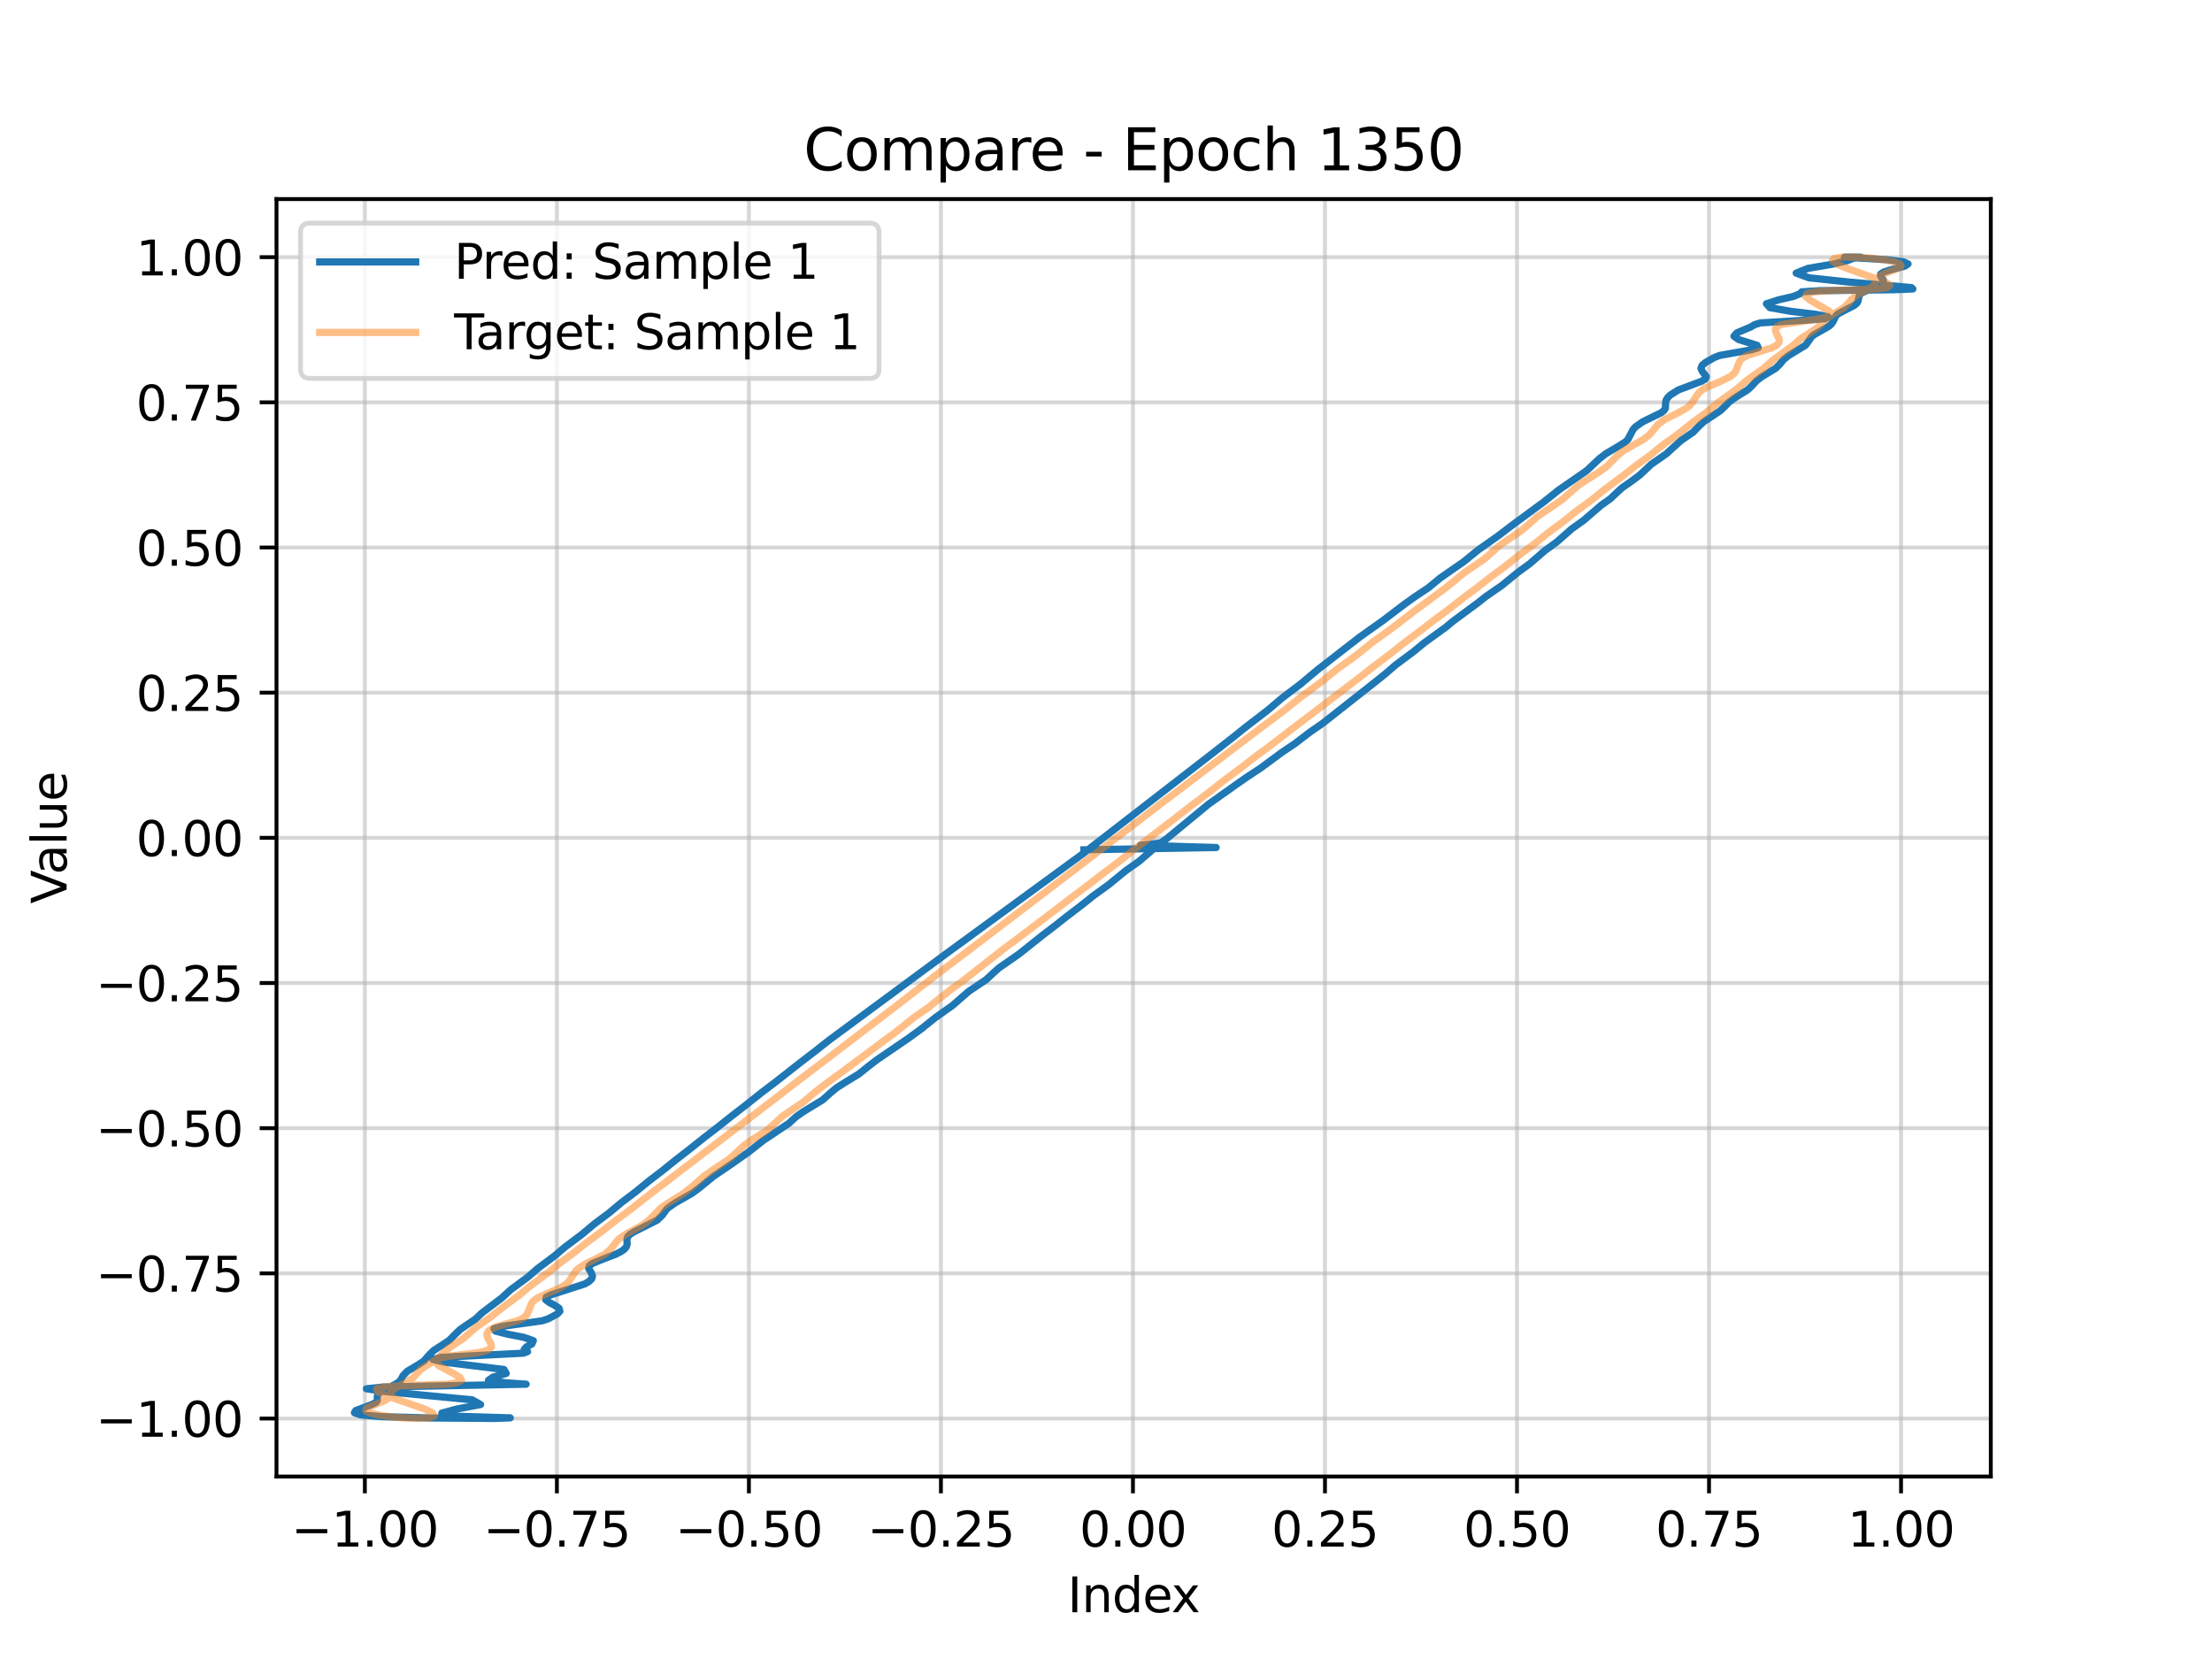 <?xml version="1.0" encoding="utf-8" standalone="no"?>
<!DOCTYPE svg PUBLIC "-//W3C//DTD SVG 1.1//EN"
  "http://www.w3.org/Graphics/SVG/1.1/DTD/svg11.dtd">
<svg xmlns:xlink="http://www.w3.org/1999/xlink" width="460.8pt" height="345.6pt" viewBox="0 0 460.8 345.6" xmlns="http://www.w3.org/2000/svg" version="1.1">
 <defs>
  <style type="text/css">*{stroke-linejoin: round; stroke-linecap: butt}</style>
 </defs>
 <g id="figure_1">
  <g id="patch_1">
   <path d="M 0 345.6 
L 460.8 345.6 
L 460.8 0 
L 0 0 
z
" style="fill: #ffffff"/>
  </g>
  <g id="axes_1">
   <g id="patch_2">
    <path d="M 57.6 307.584 
L 414.72 307.584 
L 414.72 41.472 
L 57.6 41.472 
z
" style="fill: #ffffff"/>
   </g>
   <g id="matplotlib.axis_1">
    <g id="xtick_1">
     <g id="line2d_1">
      <path d="M 76.007 307.584 
L 76.007 41.472 
" clip-path="url(#p6e01cc831e)" style="fill: none; stroke: #b0b0b0; stroke-opacity: 0.5; stroke-width: 0.8; stroke-linecap: square"/>
     </g>
     <g id="line2d_2">
      <defs>
       <path id="m80d3a9acb5" d="M 0 0 
L 0 3.5 
" style="stroke: #000000; stroke-width: 0.8"/>
      </defs>
      <g>
       <use xlink:href="#m80d3a9acb5" x="76.007" y="307.584" style="stroke: #000000; stroke-width: 0.8"/>
      </g>
     </g>
     <g id="text_1">
      <!-- −1.00 -->
      <g transform="translate(60.685 322.182) scale(0.1 -0.1)">
       <defs>
        <path id="DejaVuSans-2212" d="M 678 2272 
L 4684 2272 
L 4684 1741 
L 678 1741 
L 678 2272 
z
" transform="scale(0.016)"/>
        <path id="DejaVuSans-31" d="M 794 531 
L 1825 531 
L 1825 4091 
L 703 3866 
L 703 4441 
L 1819 4666 
L 2450 4666 
L 2450 531 
L 3481 531 
L 3481 0 
L 794 0 
L 794 531 
z
" transform="scale(0.016)"/>
        <path id="DejaVuSans-2e" d="M 684 794 
L 1344 794 
L 1344 0 
L 684 0 
L 684 794 
z
" transform="scale(0.016)"/>
        <path id="DejaVuSans-30" d="M 2034 4250 
Q 1547 4250 1301 3770 
Q 1056 3291 1056 2328 
Q 1056 1369 1301 889 
Q 1547 409 2034 409 
Q 2525 409 2770 889 
Q 3016 1369 3016 2328 
Q 3016 3291 2770 3770 
Q 2525 4250 2034 4250 
z
M 2034 4750 
Q 2819 4750 3233 4129 
Q 3647 3509 3647 2328 
Q 3647 1150 3233 529 
Q 2819 -91 2034 -91 
Q 1250 -91 836 529 
Q 422 1150 422 2328 
Q 422 3509 836 4129 
Q 1250 4750 2034 4750 
z
" transform="scale(0.016)"/>
       </defs>
       <use xlink:href="#DejaVuSans-2212"/>
       <use xlink:href="#DejaVuSans-31" transform="translate(83.789 0)"/>
       <use xlink:href="#DejaVuSans-2e" transform="translate(147.412 0)"/>
       <use xlink:href="#DejaVuSans-30" transform="translate(179.199 0)"/>
       <use xlink:href="#DejaVuSans-30" transform="translate(242.822 0)"/>
      </g>
     </g>
    </g>
    <g id="xtick_2">
     <g id="line2d_3">
      <path d="M 116.009 307.584 
L 116.009 41.472 
" clip-path="url(#p6e01cc831e)" style="fill: none; stroke: #b0b0b0; stroke-opacity: 0.5; stroke-width: 0.8; stroke-linecap: square"/>
     </g>
     <g id="line2d_4">
      <g>
       <use xlink:href="#m80d3a9acb5" x="116.009" y="307.584" style="stroke: #000000; stroke-width: 0.8"/>
      </g>
     </g>
     <g id="text_2">
      <!-- −0.75 -->
      <g transform="translate(100.687 322.182) scale(0.1 -0.1)">
       <defs>
        <path id="DejaVuSans-37" d="M 525 4666 
L 3525 4666 
L 3525 4397 
L 1831 0 
L 1172 0 
L 2766 4134 
L 525 4134 
L 525 4666 
z
" transform="scale(0.016)"/>
        <path id="DejaVuSans-35" d="M 691 4666 
L 3169 4666 
L 3169 4134 
L 1269 4134 
L 1269 2991 
Q 1406 3038 1543 3061 
Q 1681 3084 1819 3084 
Q 2600 3084 3056 2656 
Q 3513 2228 3513 1497 
Q 3513 744 3044 326 
Q 2575 -91 1722 -91 
Q 1428 -91 1123 -41 
Q 819 9 494 109 
L 494 744 
Q 775 591 1075 516 
Q 1375 441 1709 441 
Q 2250 441 2565 725 
Q 2881 1009 2881 1497 
Q 2881 1984 2565 2268 
Q 2250 2553 1709 2553 
Q 1456 2553 1204 2497 
Q 953 2441 691 2322 
L 691 4666 
z
" transform="scale(0.016)"/>
       </defs>
       <use xlink:href="#DejaVuSans-2212"/>
       <use xlink:href="#DejaVuSans-30" transform="translate(83.789 0)"/>
       <use xlink:href="#DejaVuSans-2e" transform="translate(147.412 0)"/>
       <use xlink:href="#DejaVuSans-37" transform="translate(179.199 0)"/>
       <use xlink:href="#DejaVuSans-35" transform="translate(242.822 0)"/>
      </g>
     </g>
    </g>
    <g id="xtick_3">
     <g id="line2d_5">
      <path d="M 156.011 307.584 
L 156.011 41.472 
" clip-path="url(#p6e01cc831e)" style="fill: none; stroke: #b0b0b0; stroke-opacity: 0.5; stroke-width: 0.8; stroke-linecap: square"/>
     </g>
     <g id="line2d_6">
      <g>
       <use xlink:href="#m80d3a9acb5" x="156.011" y="307.584" style="stroke: #000000; stroke-width: 0.8"/>
      </g>
     </g>
     <g id="text_3">
      <!-- −0.50 -->
      <g transform="translate(140.688 322.182) scale(0.1 -0.1)">
       <use xlink:href="#DejaVuSans-2212"/>
       <use xlink:href="#DejaVuSans-30" transform="translate(83.789 0)"/>
       <use xlink:href="#DejaVuSans-2e" transform="translate(147.412 0)"/>
       <use xlink:href="#DejaVuSans-35" transform="translate(179.199 0)"/>
       <use xlink:href="#DejaVuSans-30" transform="translate(242.822 0)"/>
      </g>
     </g>
    </g>
    <g id="xtick_4">
     <g id="line2d_7">
      <path d="M 196.013 307.584 
L 196.013 41.472 
" clip-path="url(#p6e01cc831e)" style="fill: none; stroke: #b0b0b0; stroke-opacity: 0.5; stroke-width: 0.8; stroke-linecap: square"/>
     </g>
     <g id="line2d_8">
      <g>
       <use xlink:href="#m80d3a9acb5" x="196.013" y="307.584" style="stroke: #000000; stroke-width: 0.8"/>
      </g>
     </g>
     <g id="text_4">
      <!-- −0.25 -->
      <g transform="translate(180.69 322.182) scale(0.1 -0.1)">
       <defs>
        <path id="DejaVuSans-32" d="M 1228 531 
L 3431 531 
L 3431 0 
L 469 0 
L 469 531 
Q 828 903 1448 1529 
Q 2069 2156 2228 2338 
Q 2531 2678 2651 2914 
Q 2772 3150 2772 3378 
Q 2772 3750 2511 3984 
Q 2250 4219 1831 4219 
Q 1534 4219 1204 4116 
Q 875 4013 500 3803 
L 500 4441 
Q 881 4594 1212 4672 
Q 1544 4750 1819 4750 
Q 2544 4750 2975 4387 
Q 3406 4025 3406 3419 
Q 3406 3131 3298 2873 
Q 3191 2616 2906 2266 
Q 2828 2175 2409 1742 
Q 1991 1309 1228 531 
z
" transform="scale(0.016)"/>
       </defs>
       <use xlink:href="#DejaVuSans-2212"/>
       <use xlink:href="#DejaVuSans-30" transform="translate(83.789 0)"/>
       <use xlink:href="#DejaVuSans-2e" transform="translate(147.412 0)"/>
       <use xlink:href="#DejaVuSans-32" transform="translate(179.199 0)"/>
       <use xlink:href="#DejaVuSans-35" transform="translate(242.822 0)"/>
      </g>
     </g>
    </g>
    <g id="xtick_5">
     <g id="line2d_9">
      <path d="M 236.015 307.584 
L 236.015 41.472 
" clip-path="url(#p6e01cc831e)" style="fill: none; stroke: #b0b0b0; stroke-opacity: 0.5; stroke-width: 0.8; stroke-linecap: square"/>
     </g>
     <g id="line2d_10">
      <g>
       <use xlink:href="#m80d3a9acb5" x="236.015" y="307.584" style="stroke: #000000; stroke-width: 0.8"/>
      </g>
     </g>
     <g id="text_5">
      <!-- 0.00 -->
      <g transform="translate(224.882 322.182) scale(0.1 -0.1)">
       <use xlink:href="#DejaVuSans-30"/>
       <use xlink:href="#DejaVuSans-2e" transform="translate(63.623 0)"/>
       <use xlink:href="#DejaVuSans-30" transform="translate(95.41 0)"/>
       <use xlink:href="#DejaVuSans-30" transform="translate(159.033 0)"/>
      </g>
     </g>
    </g>
    <g id="xtick_6">
     <g id="line2d_11">
      <path d="M 276.016 307.584 
L 276.016 41.472 
" clip-path="url(#p6e01cc831e)" style="fill: none; stroke: #b0b0b0; stroke-opacity: 0.5; stroke-width: 0.8; stroke-linecap: square"/>
     </g>
     <g id="line2d_12">
      <g>
       <use xlink:href="#m80d3a9acb5" x="276.016" y="307.584" style="stroke: #000000; stroke-width: 0.8"/>
      </g>
     </g>
     <g id="text_6">
      <!-- 0.25 -->
      <g transform="translate(264.884 322.182) scale(0.1 -0.1)">
       <use xlink:href="#DejaVuSans-30"/>
       <use xlink:href="#DejaVuSans-2e" transform="translate(63.623 0)"/>
       <use xlink:href="#DejaVuSans-32" transform="translate(95.41 0)"/>
       <use xlink:href="#DejaVuSans-35" transform="translate(159.033 0)"/>
      </g>
     </g>
    </g>
    <g id="xtick_7">
     <g id="line2d_13">
      <path d="M 316.018 307.584 
L 316.018 41.472 
" clip-path="url(#p6e01cc831e)" style="fill: none; stroke: #b0b0b0; stroke-opacity: 0.5; stroke-width: 0.8; stroke-linecap: square"/>
     </g>
     <g id="line2d_14">
      <g>
       <use xlink:href="#m80d3a9acb5" x="316.018" y="307.584" style="stroke: #000000; stroke-width: 0.8"/>
      </g>
     </g>
     <g id="text_7">
      <!-- 0.50 -->
      <g transform="translate(304.885 322.182) scale(0.1 -0.1)">
       <use xlink:href="#DejaVuSans-30"/>
       <use xlink:href="#DejaVuSans-2e" transform="translate(63.623 0)"/>
       <use xlink:href="#DejaVuSans-35" transform="translate(95.41 0)"/>
       <use xlink:href="#DejaVuSans-30" transform="translate(159.033 0)"/>
      </g>
     </g>
    </g>
    <g id="xtick_8">
     <g id="line2d_15">
      <path d="M 356.02 307.584 
L 356.02 41.472 
" clip-path="url(#p6e01cc831e)" style="fill: none; stroke: #b0b0b0; stroke-opacity: 0.5; stroke-width: 0.8; stroke-linecap: square"/>
     </g>
     <g id="line2d_16">
      <g>
       <use xlink:href="#m80d3a9acb5" x="356.02" y="307.584" style="stroke: #000000; stroke-width: 0.8"/>
      </g>
     </g>
     <g id="text_8">
      <!-- 0.75 -->
      <g transform="translate(344.887 322.182) scale(0.1 -0.1)">
       <use xlink:href="#DejaVuSans-30"/>
       <use xlink:href="#DejaVuSans-2e" transform="translate(63.623 0)"/>
       <use xlink:href="#DejaVuSans-37" transform="translate(95.41 0)"/>
       <use xlink:href="#DejaVuSans-35" transform="translate(159.033 0)"/>
      </g>
     </g>
    </g>
    <g id="xtick_9">
     <g id="line2d_17">
      <path d="M 396.022 307.584 
L 396.022 41.472 
" clip-path="url(#p6e01cc831e)" style="fill: none; stroke: #b0b0b0; stroke-opacity: 0.5; stroke-width: 0.8; stroke-linecap: square"/>
     </g>
     <g id="line2d_18">
      <g>
       <use xlink:href="#m80d3a9acb5" x="396.022" y="307.584" style="stroke: #000000; stroke-width: 0.8"/>
      </g>
     </g>
     <g id="text_9">
      <!-- 1.00 -->
      <g transform="translate(384.889 322.182) scale(0.1 -0.1)">
       <use xlink:href="#DejaVuSans-31"/>
       <use xlink:href="#DejaVuSans-2e" transform="translate(63.623 0)"/>
       <use xlink:href="#DejaVuSans-30" transform="translate(95.41 0)"/>
       <use xlink:href="#DejaVuSans-30" transform="translate(159.033 0)"/>
      </g>
     </g>
    </g>
    <g id="text_10">
     <!-- Index -->
     <g transform="translate(222.394 335.861) scale(0.1 -0.1)">
      <defs>
       <path id="DejaVuSans-49" d="M 628 4666 
L 1259 4666 
L 1259 0 
L 628 0 
L 628 4666 
z
" transform="scale(0.016)"/>
       <path id="DejaVuSans-6e" d="M 3513 2113 
L 3513 0 
L 2938 0 
L 2938 2094 
Q 2938 2591 2744 2837 
Q 2550 3084 2163 3084 
Q 1697 3084 1428 2787 
Q 1159 2491 1159 1978 
L 1159 0 
L 581 0 
L 581 3500 
L 1159 3500 
L 1159 2956 
Q 1366 3272 1645 3428 
Q 1925 3584 2291 3584 
Q 2894 3584 3203 3211 
Q 3513 2838 3513 2113 
z
" transform="scale(0.016)"/>
       <path id="DejaVuSans-64" d="M 2906 2969 
L 2906 4863 
L 3481 4863 
L 3481 0 
L 2906 0 
L 2906 525 
Q 2725 213 2448 61 
Q 2172 -91 1784 -91 
Q 1150 -91 751 415 
Q 353 922 353 1747 
Q 353 2572 751 3078 
Q 1150 3584 1784 3584 
Q 2172 3584 2448 3432 
Q 2725 3281 2906 2969 
z
M 947 1747 
Q 947 1113 1208 752 
Q 1469 391 1925 391 
Q 2381 391 2643 752 
Q 2906 1113 2906 1747 
Q 2906 2381 2643 2742 
Q 2381 3103 1925 3103 
Q 1469 3103 1208 2742 
Q 947 2381 947 1747 
z
" transform="scale(0.016)"/>
       <path id="DejaVuSans-65" d="M 3597 1894 
L 3597 1613 
L 953 1613 
Q 991 1019 1311 708 
Q 1631 397 2203 397 
Q 2534 397 2845 478 
Q 3156 559 3463 722 
L 3463 178 
Q 3153 47 2828 -22 
Q 2503 -91 2169 -91 
Q 1331 -91 842 396 
Q 353 884 353 1716 
Q 353 2575 817 3079 
Q 1281 3584 2069 3584 
Q 2775 3584 3186 3129 
Q 3597 2675 3597 1894 
z
M 3022 2063 
Q 3016 2534 2758 2815 
Q 2500 3097 2075 3097 
Q 1594 3097 1305 2825 
Q 1016 2553 972 2059 
L 3022 2063 
z
" transform="scale(0.016)"/>
       <path id="DejaVuSans-78" d="M 3513 3500 
L 2247 1797 
L 3578 0 
L 2900 0 
L 1881 1375 
L 863 0 
L 184 0 
L 1544 1831 
L 300 3500 
L 978 3500 
L 1906 2253 
L 2834 3500 
L 3513 3500 
z
" transform="scale(0.016)"/>
      </defs>
      <use xlink:href="#DejaVuSans-49"/>
      <use xlink:href="#DejaVuSans-6e" transform="translate(29.492 0)"/>
      <use xlink:href="#DejaVuSans-64" transform="translate(92.871 0)"/>
      <use xlink:href="#DejaVuSans-65" transform="translate(156.348 0)"/>
      <use xlink:href="#DejaVuSans-78" transform="translate(216.121 0)"/>
     </g>
    </g>
   </g>
   <g id="matplotlib.axis_2">
    <g id="ytick_1">
     <g id="line2d_19">
      <path d="M 57.6 295.506 
L 414.72 295.506 
" clip-path="url(#p6e01cc831e)" style="fill: none; stroke: #b0b0b0; stroke-opacity: 0.5; stroke-width: 0.8; stroke-linecap: square"/>
     </g>
     <g id="line2d_20">
      <defs>
       <path id="m79f2f54ece" d="M 0 0 
L -3.5 0 
" style="stroke: #000000; stroke-width: 0.8"/>
      </defs>
      <g>
       <use xlink:href="#m79f2f54ece" x="57.6" y="295.506" style="stroke: #000000; stroke-width: 0.8"/>
      </g>
     </g>
     <g id="text_11">
      <!-- −1.00 -->
      <g transform="translate(19.955 299.305) scale(0.1 -0.1)">
       <use xlink:href="#DejaVuSans-2212"/>
       <use xlink:href="#DejaVuSans-31" transform="translate(83.789 0)"/>
       <use xlink:href="#DejaVuSans-2e" transform="translate(147.412 0)"/>
       <use xlink:href="#DejaVuSans-30" transform="translate(179.199 0)"/>
       <use xlink:href="#DejaVuSans-30" transform="translate(242.822 0)"/>
      </g>
     </g>
    </g>
    <g id="ytick_2">
     <g id="line2d_21">
      <path d="M 57.6 265.263 
L 414.72 265.263 
" clip-path="url(#p6e01cc831e)" style="fill: none; stroke: #b0b0b0; stroke-opacity: 0.5; stroke-width: 0.8; stroke-linecap: square"/>
     </g>
     <g id="line2d_22">
      <g>
       <use xlink:href="#m79f2f54ece" x="57.6" y="265.263" style="stroke: #000000; stroke-width: 0.8"/>
      </g>
     </g>
     <g id="text_12">
      <!-- −0.75 -->
      <g transform="translate(19.955 269.063) scale(0.1 -0.1)">
       <use xlink:href="#DejaVuSans-2212"/>
       <use xlink:href="#DejaVuSans-30" transform="translate(83.789 0)"/>
       <use xlink:href="#DejaVuSans-2e" transform="translate(147.412 0)"/>
       <use xlink:href="#DejaVuSans-37" transform="translate(179.199 0)"/>
       <use xlink:href="#DejaVuSans-35" transform="translate(242.822 0)"/>
      </g>
     </g>
    </g>
    <g id="ytick_3">
     <g id="line2d_23">
      <path d="M 57.6 235.021 
L 414.72 235.021 
" clip-path="url(#p6e01cc831e)" style="fill: none; stroke: #b0b0b0; stroke-opacity: 0.5; stroke-width: 0.8; stroke-linecap: square"/>
     </g>
     <g id="line2d_24">
      <g>
       <use xlink:href="#m79f2f54ece" x="57.6" y="235.021" style="stroke: #000000; stroke-width: 0.8"/>
      </g>
     </g>
     <g id="text_13">
      <!-- −0.50 -->
      <g transform="translate(19.955 238.82) scale(0.1 -0.1)">
       <use xlink:href="#DejaVuSans-2212"/>
       <use xlink:href="#DejaVuSans-30" transform="translate(83.789 0)"/>
       <use xlink:href="#DejaVuSans-2e" transform="translate(147.412 0)"/>
       <use xlink:href="#DejaVuSans-35" transform="translate(179.199 0)"/>
       <use xlink:href="#DejaVuSans-30" transform="translate(242.822 0)"/>
      </g>
     </g>
    </g>
    <g id="ytick_4">
     <g id="line2d_25">
      <path d="M 57.6 204.779 
L 414.72 204.779 
" clip-path="url(#p6e01cc831e)" style="fill: none; stroke: #b0b0b0; stroke-opacity: 0.5; stroke-width: 0.8; stroke-linecap: square"/>
     </g>
     <g id="line2d_26">
      <g>
       <use xlink:href="#m79f2f54ece" x="57.6" y="204.779" style="stroke: #000000; stroke-width: 0.8"/>
      </g>
     </g>
     <g id="text_14">
      <!-- −0.25 -->
      <g transform="translate(19.955 208.578) scale(0.1 -0.1)">
       <use xlink:href="#DejaVuSans-2212"/>
       <use xlink:href="#DejaVuSans-30" transform="translate(83.789 0)"/>
       <use xlink:href="#DejaVuSans-2e" transform="translate(147.412 0)"/>
       <use xlink:href="#DejaVuSans-32" transform="translate(179.199 0)"/>
       <use xlink:href="#DejaVuSans-35" transform="translate(242.822 0)"/>
      </g>
     </g>
    </g>
    <g id="ytick_5">
     <g id="line2d_27">
      <path d="M 57.6 174.537 
L 414.72 174.537 
" clip-path="url(#p6e01cc831e)" style="fill: none; stroke: #b0b0b0; stroke-opacity: 0.5; stroke-width: 0.8; stroke-linecap: square"/>
     </g>
     <g id="line2d_28">
      <g>
       <use xlink:href="#m79f2f54ece" x="57.6" y="174.537" style="stroke: #000000; stroke-width: 0.8"/>
      </g>
     </g>
     <g id="text_15">
      <!-- 0.00 -->
      <g transform="translate(28.334 178.336) scale(0.1 -0.1)">
       <use xlink:href="#DejaVuSans-30"/>
       <use xlink:href="#DejaVuSans-2e" transform="translate(63.623 0)"/>
       <use xlink:href="#DejaVuSans-30" transform="translate(95.41 0)"/>
       <use xlink:href="#DejaVuSans-30" transform="translate(159.033 0)"/>
      </g>
     </g>
    </g>
    <g id="ytick_6">
     <g id="line2d_29">
      <path d="M 57.6 144.295 
L 414.72 144.295 
" clip-path="url(#p6e01cc831e)" style="fill: none; stroke: #b0b0b0; stroke-opacity: 0.5; stroke-width: 0.8; stroke-linecap: square"/>
     </g>
     <g id="line2d_30">
      <g>
       <use xlink:href="#m79f2f54ece" x="57.6" y="144.295" style="stroke: #000000; stroke-width: 0.8"/>
      </g>
     </g>
     <g id="text_16">
      <!-- 0.25 -->
      <g transform="translate(28.334 148.094) scale(0.1 -0.1)">
       <use xlink:href="#DejaVuSans-30"/>
       <use xlink:href="#DejaVuSans-2e" transform="translate(63.623 0)"/>
       <use xlink:href="#DejaVuSans-32" transform="translate(95.41 0)"/>
       <use xlink:href="#DejaVuSans-35" transform="translate(159.033 0)"/>
      </g>
     </g>
    </g>
    <g id="ytick_7">
     <g id="line2d_31">
      <path d="M 57.6 114.052 
L 414.72 114.052 
" clip-path="url(#p6e01cc831e)" style="fill: none; stroke: #b0b0b0; stroke-opacity: 0.5; stroke-width: 0.8; stroke-linecap: square"/>
     </g>
     <g id="line2d_32">
      <g>
       <use xlink:href="#m79f2f54ece" x="57.6" y="114.052" style="stroke: #000000; stroke-width: 0.8"/>
      </g>
     </g>
     <g id="text_17">
      <!-- 0.50 -->
      <g transform="translate(28.334 117.852) scale(0.1 -0.1)">
       <use xlink:href="#DejaVuSans-30"/>
       <use xlink:href="#DejaVuSans-2e" transform="translate(63.623 0)"/>
       <use xlink:href="#DejaVuSans-35" transform="translate(95.41 0)"/>
       <use xlink:href="#DejaVuSans-30" transform="translate(159.033 0)"/>
      </g>
     </g>
    </g>
    <g id="ytick_8">
     <g id="line2d_33">
      <path d="M 57.6 83.81 
L 414.72 83.81 
" clip-path="url(#p6e01cc831e)" style="fill: none; stroke: #b0b0b0; stroke-opacity: 0.5; stroke-width: 0.8; stroke-linecap: square"/>
     </g>
     <g id="line2d_34">
      <g>
       <use xlink:href="#m79f2f54ece" x="57.6" y="83.81" style="stroke: #000000; stroke-width: 0.8"/>
      </g>
     </g>
     <g id="text_18">
      <!-- 0.75 -->
      <g transform="translate(28.334 87.609) scale(0.1 -0.1)">
       <use xlink:href="#DejaVuSans-30"/>
       <use xlink:href="#DejaVuSans-2e" transform="translate(63.623 0)"/>
       <use xlink:href="#DejaVuSans-37" transform="translate(95.41 0)"/>
       <use xlink:href="#DejaVuSans-35" transform="translate(159.033 0)"/>
      </g>
     </g>
    </g>
    <g id="ytick_9">
     <g id="line2d_35">
      <path d="M 57.6 53.568 
L 414.72 53.568 
" clip-path="url(#p6e01cc831e)" style="fill: none; stroke: #b0b0b0; stroke-opacity: 0.5; stroke-width: 0.8; stroke-linecap: square"/>
     </g>
     <g id="line2d_36">
      <g>
       <use xlink:href="#m79f2f54ece" x="57.6" y="53.568" style="stroke: #000000; stroke-width: 0.8"/>
      </g>
     </g>
     <g id="text_19">
      <!-- 1.00 -->
      <g transform="translate(28.334 57.367) scale(0.1 -0.1)">
       <use xlink:href="#DejaVuSans-31"/>
       <use xlink:href="#DejaVuSans-2e" transform="translate(63.623 0)"/>
       <use xlink:href="#DejaVuSans-30" transform="translate(95.41 0)"/>
       <use xlink:href="#DejaVuSans-30" transform="translate(159.033 0)"/>
      </g>
     </g>
    </g>
    <g id="text_20">
     <!-- Value -->
     <g transform="translate(13.875 188.259) rotate(-90) scale(0.1 -0.1)">
      <defs>
       <path id="DejaVuSans-56" d="M 1831 0 
L 50 4666 
L 709 4666 
L 2188 738 
L 3669 4666 
L 4325 4666 
L 2547 0 
L 1831 0 
z
" transform="scale(0.016)"/>
       <path id="DejaVuSans-61" d="M 2194 1759 
Q 1497 1759 1228 1600 
Q 959 1441 959 1056 
Q 959 750 1161 570 
Q 1363 391 1709 391 
Q 2188 391 2477 730 
Q 2766 1069 2766 1631 
L 2766 1759 
L 2194 1759 
z
M 3341 1997 
L 3341 0 
L 2766 0 
L 2766 531 
Q 2569 213 2275 61 
Q 1981 -91 1556 -91 
Q 1019 -91 701 211 
Q 384 513 384 1019 
Q 384 1609 779 1909 
Q 1175 2209 1959 2209 
L 2766 2209 
L 2766 2266 
Q 2766 2663 2505 2880 
Q 2244 3097 1772 3097 
Q 1472 3097 1187 3025 
Q 903 2953 641 2809 
L 641 3341 
Q 956 3463 1253 3523 
Q 1550 3584 1831 3584 
Q 2591 3584 2966 3190 
Q 3341 2797 3341 1997 
z
" transform="scale(0.016)"/>
       <path id="DejaVuSans-6c" d="M 603 4863 
L 1178 4863 
L 1178 0 
L 603 0 
L 603 4863 
z
" transform="scale(0.016)"/>
       <path id="DejaVuSans-75" d="M 544 1381 
L 544 3500 
L 1119 3500 
L 1119 1403 
Q 1119 906 1312 657 
Q 1506 409 1894 409 
Q 2359 409 2629 706 
Q 2900 1003 2900 1516 
L 2900 3500 
L 3475 3500 
L 3475 0 
L 2900 0 
L 2900 538 
Q 2691 219 2414 64 
Q 2138 -91 1772 -91 
Q 1169 -91 856 284 
Q 544 659 544 1381 
z
M 1991 3584 
L 1991 3584 
z
" transform="scale(0.016)"/>
      </defs>
      <use xlink:href="#DejaVuSans-56"/>
      <use xlink:href="#DejaVuSans-61" transform="translate(60.658 0)"/>
      <use xlink:href="#DejaVuSans-6c" transform="translate(121.938 0)"/>
      <use xlink:href="#DejaVuSans-75" transform="translate(149.721 0)"/>
      <use xlink:href="#DejaVuSans-65" transform="translate(213.1 0)"/>
     </g>
    </g>
   </g>
   <g id="line2d_37">
    <path d="M 225.792 177.03 
L 253.345 176.555 
L 237.558 176.082 
L 241.771 175.608 
L 243.116 174.657 
L 251.733 167.546 
L 257.708 163.305 
L 259.72 161.903 
L 262.568 160.029 
L 267.017 156.752 
L 269.794 154.879 
L 272.852 152.539 
L 275.545 150.674 
L 286.804 141.807 
L 288.551 140.407 
L 290.706 138.549 
L 294.431 135.772 
L 296.677 133.923 
L 301.137 130.699 
L 302.806 129.32 
L 307.78 125.65 
L 309.513 124.28 
L 312.814 121.997 
L 316.172 119.258 
L 318.667 117.437 
L 321.818 114.709 
L 324.315 112.897 
L 327.402 110.182 
L 329.921 108.38 
L 333.578 105.231 
L 335.479 103.886 
L 336.908 102.532 
L 337.879 101.637 
L 339.791 100.304 
L 341.597 98.959 
L 343.989 96.723 
L 347.171 94.498 
L 350.104 91.823 
L 352.694 90.047 
L 353.994 88.702 
L 354.96 87.816 
L 356.298 86.935 
L 358.328 85.602 
L 359.273 84.705 
L 360.129 83.815 
L 361.299 82.936 
L 364.121 81.17 
L 365.057 80.275 
L 365.84 79.385 
L 366.958 78.509 
L 369.866 76.753 
L 370.793 75.86 
L 371.486 74.974 
L 372.541 74.103 
L 376.129 71.916 
L 376.776 71.025 
L 377.381 70.15 
L 377.908 69.719 
L 379.425 68.861 
L 380.953 67.989 
L 381.475 67.546 
L 381.805 67.1 
L 382.445 65.781 
L 382.944 65.354 
L 384.559 64.503 
L 386.249 63.635 
L 386.794 63.192 
L 387.06 62.745 
L 387.329 61.43 
L 387.819 61.007 
L 389.726 60.169 
L 391.742 59.302 
L 392.276 58.854 
L 392.356 58.401 
L 391.766 57.515 
L 391.77 57.092 
L 392.381 56.682 
L 393.648 56.275 
L 396.829 55.43 
L 397.481 54.981 
L 396.505 54.529 
L 393.15 54.109 
L 384.241 53.57 
L 387.643 53.568 
L 386.083 53.805 
L 384.845 54.296 
L 381.843 55.017 
L 376.63 55.912 
L 374.176 56.895 
L 376.824 57.866 
L 384.914 58.732 
L 398.174 59.907 
L 398.487 60.198 
L 394.841 60.348 
L 378.953 60.562 
L 375.321 60.796 
L 374.978 61.191 
L 373.571 61.759 
L 370.481 62.474 
L 367.981 63.276 
L 368.71 64.091 
L 373.021 64.849 
L 378.384 65.494 
L 380.866 66.006 
L 380.231 66.393 
L 376.226 66.694 
L 366.742 67.263 
L 365.511 67.636 
L 364.731 68.11 
L 361.822 69.339 
L 361.207 70.031 
L 362.155 70.719 
L 366.034 71.937 
L 366.279 72.435 
L 364.881 72.868 
L 358.25 74.042 
L 357.1 74.485 
L 355.264 75.531 
L 354.578 76.117 
L 354.337 76.722 
L 354.591 77.323 
L 355.445 78.446 
L 355.254 78.951 
L 354.464 79.423 
L 349.639 81.231 
L 348.008 82.254 
L 347.431 82.802 
L 347.081 83.363 
L 346.965 83.923 
L 346.941 85.002 
L 346.655 85.507 
L 346.038 85.992 
L 344.109 86.928 
L 342.173 87.884 
L 340.725 88.906 
L 340.224 89.438 
L 339.656 90.511 
L 339.121 91.548 
L 338.604 92.045 
L 337.07 93.014 
L 334.569 94.487 
L 333.222 95.512 
L 330.501 98.071 
L 324.723 102.069 
L 321.563 104.589 
L 314.768 109.586 
L 312.175 111.57 
L 307.957 114.546 
L 304.899 117.022 
L 299.955 120.462 
L 297.572 122.434 
L 294.674 124.371 
L 292.606 125.844 
L 288.089 129.274 
L 283.277 132.696 
L 280.106 135.152 
L 276.981 137.587 
L 274.445 139.55 
L 270.951 142.481 
L 267.09 145.399 
L 264.237 147.829 
L 259.227 151.691 
L 256.836 153.618 
L 251.283 157.944 
L 225.444 177.955 
L 217.727 183.599 
L 197.3 198.53 
L 172.844 216.59 
L 169.926 218.886 
L 166.953 221.168 
L 164.041 223.456 
L 161.719 225.275 
L 158.719 227.553 
L 155.285 230.277 
L 152.354 232.547 
L 149.509 234.804 
L 146.59 237.062 
L 143.776 239.308 
L 140.863 241.556 
L 138.093 243.791 
L 135.174 246.028 
L 132.446 248.255 
L 129.501 250.484 
L 126.838 252.706 
L 123.86 254.927 
L 121.21 257.147 
L 117.668 259.811 
L 115.579 261.581 
L 112.028 264.238 
L 110.001 266.005 
L 106.413 268.653 
L 104.48 270.416 
L 100.412 273.493 
L 99.017 274.805 
L 97.078 276.103 
L 95.835 276.981 
L 94.906 277.867 
L 93.627 279.174 
L 92.36 280.031 
L 90.333 281.336 
L 89.432 282.221 
L 88.313 283.523 
L 87.012 284.371 
L 84.823 285.67 
L 83.982 286.558 
L 83.511 287.431 
L 83.136 287.856 
L 82.533 288.274 
L 79.235 289.988 
L 78.774 290.437 
L 78.587 290.886 
L 78.609 291.755 
L 78.296 292.169 
L 77.496 292.575 
L 74.099 293.847 
L 73.833 294.298 
L 75.086 294.736 
L 79.592 295.118 
L 89.542 295.389 
L 103.003 295.488 
L 106.291 295.365 
L 93.889 294.993 
L 92.032 294.374 
L 95.051 293.551 
L 100.112 292.596 
L 98.363 291.605 
L 80.372 289.896 
L 76.324 289.312 
L 79.873 288.935 
L 109.601 288.352 
L 105.101 288.035 
L 101.751 287.544 
L 102.681 286.887 
L 105.45 286.111 
L 104.967 285.286 
L 92.645 283.783 
L 90.208 283.209 
L 91.767 282.77 
L 109.034 281.892 
L 109.904 281.56 
L 109.19 281.132 
L 109.642 280.598 
L 110.801 279.971 
L 111.101 279.284 
L 109.085 278.583 
L 105.652 277.911 
L 103.236 277.301 
L 102.903 276.77 
L 104.61 276.312 
L 112.976 275.143 
L 114.239 274.721 
L 116.105 273.717 
L 116.634 273.141 
L 116.465 272.537 
L 115.569 271.928 
L 114.422 271.334 
L 113.685 270.772 
L 113.772 270.249 
L 114.69 269.764 
L 121.791 267.48 
L 122.674 266.965 
L 123.253 266.423 
L 123.433 265.864 
L 123.24 265.298 
L 122.619 264.198 
L 122.77 263.681 
L 123.417 263.187 
L 125.746 262.247 
L 128.218 261.303 
L 129.223 260.807 
L 129.992 260.292 
L 130.468 259.76 
L 130.647 259.22 
L 130.594 258.146 
L 130.757 257.626 
L 131.244 257.123 
L 132.038 256.632 
L 136.901 254.178 
L 137.965 253.14 
L 138.71 252.099 
L 139.204 251.588 
L 140.654 250.586 
L 144.134 248.602 
L 145.516 247.589 
L 148.628 245.05 
L 152.297 242.552 
L 155.875 240.04 
L 159.058 237.537 
L 164.281 234.055 
L 165.947 232.556 
L 167.361 231.576 
L 171.383 229.12 
L 173.056 227.62 
L 174.24 226.635 
L 175.76 225.664 
L 178.948 223.712 
L 180.789 222.225 
L 182.712 220.749 
L 189.167 216.342 
L 191.88 214.369 
L 194.947 211.918 
L 198.42 209.465 
L 201.801 206.517 
L 205.428 204.087 
L 207.014 202.609 
L 208.103 201.634 
L 210.194 200.19 
L 212.278 198.738 
L 217.135 194.864 
L 219.667 192.932 
L 222.111 191.002 
L 225.278 188.591 
L 227.681 186.669 
L 230.986 184.269 
L 234.501 181.392 
L 237.213 179.483 
L 240.016 177.089 
L 240.016 177.089 
" clip-path="url(#p6e01cc831e)" style="fill: none; stroke: #1f77b4; stroke-width: 1.5; stroke-linecap: square"/>
   </g>
   <g id="line2d_38">
    <path d="M 236.193 177.03 
L 239.911 174.18 
L 243.04 171.803 
L 246.072 169.438 
L 248.527 167.546 
L 251.673 165.194 
L 254.639 162.837 
L 258.417 160.029 
L 261.436 157.682 
L 264.598 155.35 
L 268.249 152.539 
L 271.316 150.205 
L 274.411 147.866 
L 277.467 145.533 
L 280.509 143.199 
L 283.544 140.874 
L 285.924 139.011 
L 289.59 136.237 
L 291.918 134.383 
L 296.189 131.161 
L 298.579 129.32 
L 301.657 127.032 
L 304.589 124.735 
L 307.655 122.456 
L 310.581 120.165 
L 313.648 117.894 
L 316.52 115.612 
L 319.587 113.352 
L 322.391 111.081 
L 326.011 108.38 
L 328.244 106.571 
L 331.901 103.886 
L 334.115 102.084 
L 338.296 98.959 
L 340.56 97.166 
L 343.618 94.947 
L 346.373 92.706 
L 349.485 90.494 
L 352.843 87.816 
L 355.291 86.049 
L 357.982 83.815 
L 361.645 81.17 
L 363.703 79.385 
L 367.375 76.753 
L 369.403 74.974 
L 373.585 71.916 
L 375.065 70.585 
L 377.085 69.29 
L 378.367 68.428 
L 379.325 67.546 
L 380.707 66.215 
L 382.043 65.354 
L 384.135 64.073 
L 385.04 63.192 
L 385.775 62.299 
L 386.915 61.43 
L 390.007 59.741 
L 390.469 59.302 
L 390.923 58.401 
L 391.157 57.953 
L 391.595 57.515 
L 392.333 57.092 
L 395.499 55.861 
L 396.022 55.43 
L 395.762 54.981 
L 394.545 54.529 
L 392.4 54.109 
L 389.587 53.769 
L 386.567 53.57 
L 383.91 53.568 
L 382.159 53.805 
L 381.698 54.296 
L 382.639 55.017 
L 384.778 55.912 
L 392.718 58.732 
L 393.692 59.423 
L 393.132 59.907 
L 391.079 60.198 
L 384.206 60.439 
L 380.683 60.562 
L 377.95 60.796 
L 376.405 61.191 
L 376.149 61.759 
L 376.976 62.474 
L 381.093 64.849 
L 381.37 65.494 
L 380.673 66.006 
L 379.101 66.393 
L 370.966 67.636 
L 370.078 68.11 
L 369.825 68.685 
L 370.021 69.339 
L 370.657 70.719 
L 370.596 71.363 
L 370.095 71.937 
L 369.162 72.435 
L 366.517 73.259 
L 364.018 74.042 
L 363.157 74.485 
L 362.595 74.982 
L 362.273 75.531 
L 361.6 77.323 
L 361.117 77.902 
L 360.416 78.446 
L 358.474 79.423 
L 355.372 80.762 
L 354.592 81.231 
L 353.991 81.729 
L 353.198 82.802 
L 352.494 83.923 
L 351.992 84.472 
L 351.334 85.002 
L 349.584 85.992 
L 346.75 87.399 
L 345.418 88.386 
L 344.548 89.438 
L 343.676 90.511 
L 342.374 91.548 
L 339.722 93.014 
L 338.073 93.987 
L 336.838 94.996 
L 334.832 97.064 
L 333.486 98.071 
L 328.863 101.053 
L 327.141 102.577 
L 325.405 104.09 
L 323.233 105.582 
L 320.304 107.576 
L 318.623 109.085 
L 316.882 110.583 
L 314.66 112.062 
L 312.491 113.546 
L 310.814 115.047 
L 309.103 116.533 
L 306.946 117.994 
L 304.801 119.467 
L 302.428 121.455 
L 300.567 122.919 
L 294.587 127.324 
L 290.161 130.733 
L 286.077 133.68 
L 282.389 136.614 
L 278.333 139.55 
L 275.342 141.998 
L 270.744 145.399 
L 267.719 147.829 
L 262.573 151.691 
L 256.22 156.501 
L 244.877 165.135 
L 241.082 167.995 
L 236.762 171.33 
L 209.025 192.473 
L 200.451 198.997 
L 196.142 202.257 
L 187.13 209.224 
L 172.704 220.256 
L 169.69 222.541 
L 166.098 225.275 
L 162.566 228.01 
L 136.079 248.255 
L 133.792 250.036 
L 131.546 251.822 
L 127.954 254.48 
L 125.119 256.707 
L 122.136 258.918 
L 119.317 261.141 
L 116.33 263.346 
L 114.17 265.126 
L 110.052 268.207 
L 108.494 269.54 
L 103.837 273.049 
L 102.209 274.371 
L 99.121 276.54 
L 96.636 278.743 
L 93.438 280.896 
L 91.029 283.095 
L 87.688 285.231 
L 86.87 286.114 
L 86.069 286.999 
L 84.791 287.856 
L 82.425 289.114 
L 81.867 289.546 
L 81.505 289.988 
L 80.761 291.327 
L 80.175 291.755 
L 78.197 292.575 
L 77.106 292.984 
L 76.328 293.406 
L 76.19 293.847 
L 76.941 294.298 
L 78.656 294.736 
L 81.191 295.118 
L 84.176 295.389 
L 87.08 295.488 
L 89.329 295.365 
L 90.443 294.993 
L 90.165 294.374 
L 88.543 293.551 
L 82.957 291.605 
L 80.318 290.677 
L 78.681 289.896 
L 78.495 289.312 
L 79.888 288.935 
L 82.637 288.728 
L 93.173 288.352 
L 95.319 288.035 
L 96.153 287.544 
L 95.745 286.887 
L 94.451 286.111 
L 91.392 284.489 
L 90.68 283.783 
L 90.938 283.209 
L 92.175 282.77 
L 94.164 282.439 
L 98.814 281.892 
L 100.669 281.56 
L 101.863 281.132 
L 102.358 280.598 
L 102.29 279.971 
L 101.538 278.583 
L 101.418 277.911 
L 101.725 277.301 
L 102.499 276.77 
L 103.663 276.312 
L 107.749 275.143 
L 108.75 274.721 
L 109.436 274.247 
L 109.842 273.717 
L 110.816 271.334 
L 111.41 270.772 
L 112.221 270.249 
L 114.296 269.308 
L 116.416 268.424 
L 117.989 267.48 
L 118.507 266.965 
L 119.205 265.864 
L 119.963 264.739 
L 120.54 264.198 
L 122.191 263.187 
L 125.964 261.303 
L 127.125 260.292 
L 128.856 258.146 
L 130.34 257.123 
L 133.903 255.182 
L 135.182 254.178 
L 137.753 251.588 
L 139.224 250.586 
L 142.412 248.602 
L 144.328 247.08 
L 146.612 245.05 
L 148.744 243.549 
L 151.758 241.552 
L 152.941 240.545 
L 155.099 238.53 
L 156.524 237.537 
L 159.618 235.561 
L 160.809 234.559 
L 162.962 232.556 
L 165.119 231.089 
L 167.299 229.618 
L 169.658 227.62 
L 171.532 226.148 
L 177.55 221.731 
L 184.088 216.834 
L 186.137 215.356 
L 190.445 211.918 
L 193.274 209.959 
L 198.217 206.034 
L 200.267 204.578 
L 205.871 200.19 
L 208.975 197.763 
L 212.218 195.345 
L 220.468 189.074 
L 223.623 186.669 
L 226.804 184.269 
L 229.917 181.868 
L 233.092 179.483 
L 236.112 177.089 
L 236.112 177.089 
" clip-path="url(#p6e01cc831e)" style="fill: none; stroke: #ff7f0e; stroke-opacity: 0.5; stroke-width: 1.5; stroke-linecap: square"/>
   </g>
   <g id="patch_3">
    <path d="M 57.6 307.584 
L 57.6 41.472 
" style="fill: none; stroke: #000000; stroke-width: 0.8; stroke-linejoin: miter; stroke-linecap: square"/>
   </g>
   <g id="patch_4">
    <path d="M 414.72 307.584 
L 414.72 41.472 
" style="fill: none; stroke: #000000; stroke-width: 0.8; stroke-linejoin: miter; stroke-linecap: square"/>
   </g>
   <g id="patch_5">
    <path d="M 57.6 307.584 
L 414.72 307.584 
" style="fill: none; stroke: #000000; stroke-width: 0.8; stroke-linejoin: miter; stroke-linecap: square"/>
   </g>
   <g id="patch_6">
    <path d="M 57.6 41.472 
L 414.72 41.472 
" style="fill: none; stroke: #000000; stroke-width: 0.8; stroke-linejoin: miter; stroke-linecap: square"/>
   </g>
   <g id="text_21">
    <!-- Compare - Epoch 1350 -->
    <g transform="translate(167.417 35.472) scale(0.12 -0.12)">
     <defs>
      <path id="DejaVuSans-43" d="M 4122 4306 
L 4122 3641 
Q 3803 3938 3442 4084 
Q 3081 4231 2675 4231 
Q 1875 4231 1450 3742 
Q 1025 3253 1025 2328 
Q 1025 1406 1450 917 
Q 1875 428 2675 428 
Q 3081 428 3442 575 
Q 3803 722 4122 1019 
L 4122 359 
Q 3791 134 3420 21 
Q 3050 -91 2638 -91 
Q 1578 -91 968 557 
Q 359 1206 359 2328 
Q 359 3453 968 4101 
Q 1578 4750 2638 4750 
Q 3056 4750 3426 4639 
Q 3797 4528 4122 4306 
z
" transform="scale(0.016)"/>
      <path id="DejaVuSans-6f" d="M 1959 3097 
Q 1497 3097 1228 2736 
Q 959 2375 959 1747 
Q 959 1119 1226 758 
Q 1494 397 1959 397 
Q 2419 397 2687 759 
Q 2956 1122 2956 1747 
Q 2956 2369 2687 2733 
Q 2419 3097 1959 3097 
z
M 1959 3584 
Q 2709 3584 3137 3096 
Q 3566 2609 3566 1747 
Q 3566 888 3137 398 
Q 2709 -91 1959 -91 
Q 1206 -91 779 398 
Q 353 888 353 1747 
Q 353 2609 779 3096 
Q 1206 3584 1959 3584 
z
" transform="scale(0.016)"/>
      <path id="DejaVuSans-6d" d="M 3328 2828 
Q 3544 3216 3844 3400 
Q 4144 3584 4550 3584 
Q 5097 3584 5394 3201 
Q 5691 2819 5691 2113 
L 5691 0 
L 5113 0 
L 5113 2094 
Q 5113 2597 4934 2840 
Q 4756 3084 4391 3084 
Q 3944 3084 3684 2787 
Q 3425 2491 3425 1978 
L 3425 0 
L 2847 0 
L 2847 2094 
Q 2847 2600 2669 2842 
Q 2491 3084 2119 3084 
Q 1678 3084 1418 2786 
Q 1159 2488 1159 1978 
L 1159 0 
L 581 0 
L 581 3500 
L 1159 3500 
L 1159 2956 
Q 1356 3278 1631 3431 
Q 1906 3584 2284 3584 
Q 2666 3584 2933 3390 
Q 3200 3197 3328 2828 
z
" transform="scale(0.016)"/>
      <path id="DejaVuSans-70" d="M 1159 525 
L 1159 -1331 
L 581 -1331 
L 581 3500 
L 1159 3500 
L 1159 2969 
Q 1341 3281 1617 3432 
Q 1894 3584 2278 3584 
Q 2916 3584 3314 3078 
Q 3713 2572 3713 1747 
Q 3713 922 3314 415 
Q 2916 -91 2278 -91 
Q 1894 -91 1617 61 
Q 1341 213 1159 525 
z
M 3116 1747 
Q 3116 2381 2855 2742 
Q 2594 3103 2138 3103 
Q 1681 3103 1420 2742 
Q 1159 2381 1159 1747 
Q 1159 1113 1420 752 
Q 1681 391 2138 391 
Q 2594 391 2855 752 
Q 3116 1113 3116 1747 
z
" transform="scale(0.016)"/>
      <path id="DejaVuSans-72" d="M 2631 2963 
Q 2534 3019 2420 3045 
Q 2306 3072 2169 3072 
Q 1681 3072 1420 2755 
Q 1159 2438 1159 1844 
L 1159 0 
L 581 0 
L 581 3500 
L 1159 3500 
L 1159 2956 
Q 1341 3275 1631 3429 
Q 1922 3584 2338 3584 
Q 2397 3584 2469 3576 
Q 2541 3569 2628 3553 
L 2631 2963 
z
" transform="scale(0.016)"/>
      <path id="DejaVuSans-20" transform="scale(0.016)"/>
      <path id="DejaVuSans-2d" d="M 313 2009 
L 1997 2009 
L 1997 1497 
L 313 1497 
L 313 2009 
z
" transform="scale(0.016)"/>
      <path id="DejaVuSans-45" d="M 628 4666 
L 3578 4666 
L 3578 4134 
L 1259 4134 
L 1259 2753 
L 3481 2753 
L 3481 2222 
L 1259 2222 
L 1259 531 
L 3634 531 
L 3634 0 
L 628 0 
L 628 4666 
z
" transform="scale(0.016)"/>
      <path id="DejaVuSans-63" d="M 3122 3366 
L 3122 2828 
Q 2878 2963 2633 3030 
Q 2388 3097 2138 3097 
Q 1578 3097 1268 2742 
Q 959 2388 959 1747 
Q 959 1106 1268 751 
Q 1578 397 2138 397 
Q 2388 397 2633 464 
Q 2878 531 3122 666 
L 3122 134 
Q 2881 22 2623 -34 
Q 2366 -91 2075 -91 
Q 1284 -91 818 406 
Q 353 903 353 1747 
Q 353 2603 823 3093 
Q 1294 3584 2113 3584 
Q 2378 3584 2631 3529 
Q 2884 3475 3122 3366 
z
" transform="scale(0.016)"/>
      <path id="DejaVuSans-68" d="M 3513 2113 
L 3513 0 
L 2938 0 
L 2938 2094 
Q 2938 2591 2744 2837 
Q 2550 3084 2163 3084 
Q 1697 3084 1428 2787 
Q 1159 2491 1159 1978 
L 1159 0 
L 581 0 
L 581 4863 
L 1159 4863 
L 1159 2956 
Q 1366 3272 1645 3428 
Q 1925 3584 2291 3584 
Q 2894 3584 3203 3211 
Q 3513 2838 3513 2113 
z
" transform="scale(0.016)"/>
      <path id="DejaVuSans-33" d="M 2597 2516 
Q 3050 2419 3304 2112 
Q 3559 1806 3559 1356 
Q 3559 666 3084 287 
Q 2609 -91 1734 -91 
Q 1441 -91 1130 -33 
Q 819 25 488 141 
L 488 750 
Q 750 597 1062 519 
Q 1375 441 1716 441 
Q 2309 441 2620 675 
Q 2931 909 2931 1356 
Q 2931 1769 2642 2001 
Q 2353 2234 1838 2234 
L 1294 2234 
L 1294 2753 
L 1863 2753 
Q 2328 2753 2575 2939 
Q 2822 3125 2822 3475 
Q 2822 3834 2567 4026 
Q 2313 4219 1838 4219 
Q 1578 4219 1281 4162 
Q 984 4106 628 3988 
L 628 4550 
Q 988 4650 1302 4700 
Q 1616 4750 1894 4750 
Q 2613 4750 3031 4423 
Q 3450 4097 3450 3541 
Q 3450 3153 3228 2886 
Q 3006 2619 2597 2516 
z
" transform="scale(0.016)"/>
     </defs>
     <use xlink:href="#DejaVuSans-43"/>
     <use xlink:href="#DejaVuSans-6f" transform="translate(69.824 0)"/>
     <use xlink:href="#DejaVuSans-6d" transform="translate(131.006 0)"/>
     <use xlink:href="#DejaVuSans-70" transform="translate(228.418 0)"/>
     <use xlink:href="#DejaVuSans-61" transform="translate(291.895 0)"/>
     <use xlink:href="#DejaVuSans-72" transform="translate(353.174 0)"/>
     <use xlink:href="#DejaVuSans-65" transform="translate(392.037 0)"/>
     <use xlink:href="#DejaVuSans-20" transform="translate(453.561 0)"/>
     <use xlink:href="#DejaVuSans-2d" transform="translate(485.348 0)"/>
     <use xlink:href="#DejaVuSans-20" transform="translate(521.432 0)"/>
     <use xlink:href="#DejaVuSans-45" transform="translate(553.219 0)"/>
     <use xlink:href="#DejaVuSans-70" transform="translate(616.402 0)"/>
     <use xlink:href="#DejaVuSans-6f" transform="translate(679.879 0)"/>
     <use xlink:href="#DejaVuSans-63" transform="translate(741.061 0)"/>
     <use xlink:href="#DejaVuSans-68" transform="translate(796.041 0)"/>
     <use xlink:href="#DejaVuSans-20" transform="translate(859.42 0)"/>
     <use xlink:href="#DejaVuSans-31" transform="translate(891.207 0)"/>
     <use xlink:href="#DejaVuSans-33" transform="translate(954.83 0)"/>
     <use xlink:href="#DejaVuSans-35" transform="translate(1018.453 0)"/>
     <use xlink:href="#DejaVuSans-30" transform="translate(1082.076 0)"/>
    </g>
   </g>
   <g id="legend_1">
    <g id="patch_7">
     <path d="M 64.6 78.828 
L 181.128 78.828 
Q 183.128 78.828 183.128 76.828 
L 183.128 48.472 
Q 183.128 46.472 181.128 46.472 
L 64.6 46.472 
Q 62.6 46.472 62.6 48.472 
L 62.6 76.828 
Q 62.6 78.828 64.6 78.828 
z
" style="fill: #ffffff; opacity: 0.8; stroke: #cccccc; stroke-linejoin: miter"/>
    </g>
    <g id="line2d_39">
     <path d="M 66.6 54.57 
L 76.6 54.57 
L 86.6 54.57 
" style="fill: none; stroke: #1f77b4; stroke-width: 1.5; stroke-linecap: square"/>
    </g>
    <g id="text_22">
     <!-- Pred: Sample 1 -->
     <g transform="translate(94.6 58.07) scale(0.1 -0.1)">
      <defs>
       <path id="DejaVuSans-50" d="M 1259 4147 
L 1259 2394 
L 2053 2394 
Q 2494 2394 2734 2622 
Q 2975 2850 2975 3272 
Q 2975 3691 2734 3919 
Q 2494 4147 2053 4147 
L 1259 4147 
z
M 628 4666 
L 2053 4666 
Q 2838 4666 3239 4311 
Q 3641 3956 3641 3272 
Q 3641 2581 3239 2228 
Q 2838 1875 2053 1875 
L 1259 1875 
L 1259 0 
L 628 0 
L 628 4666 
z
" transform="scale(0.016)"/>
       <path id="DejaVuSans-3a" d="M 750 794 
L 1409 794 
L 1409 0 
L 750 0 
L 750 794 
z
M 750 3309 
L 1409 3309 
L 1409 2516 
L 750 2516 
L 750 3309 
z
" transform="scale(0.016)"/>
       <path id="DejaVuSans-53" d="M 3425 4513 
L 3425 3897 
Q 3066 4069 2747 4153 
Q 2428 4238 2131 4238 
Q 1616 4238 1336 4038 
Q 1056 3838 1056 3469 
Q 1056 3159 1242 3001 
Q 1428 2844 1947 2747 
L 2328 2669 
Q 3034 2534 3370 2195 
Q 3706 1856 3706 1288 
Q 3706 609 3251 259 
Q 2797 -91 1919 -91 
Q 1588 -91 1214 -16 
Q 841 59 441 206 
L 441 856 
Q 825 641 1194 531 
Q 1563 422 1919 422 
Q 2459 422 2753 634 
Q 3047 847 3047 1241 
Q 3047 1584 2836 1778 
Q 2625 1972 2144 2069 
L 1759 2144 
Q 1053 2284 737 2584 
Q 422 2884 422 3419 
Q 422 4038 858 4394 
Q 1294 4750 2059 4750 
Q 2388 4750 2728 4690 
Q 3069 4631 3425 4513 
z
" transform="scale(0.016)"/>
      </defs>
      <use xlink:href="#DejaVuSans-50"/>
      <use xlink:href="#DejaVuSans-72" transform="translate(58.553 0)"/>
      <use xlink:href="#DejaVuSans-65" transform="translate(97.416 0)"/>
      <use xlink:href="#DejaVuSans-64" transform="translate(158.939 0)"/>
      <use xlink:href="#DejaVuSans-3a" transform="translate(222.416 0)"/>
      <use xlink:href="#DejaVuSans-20" transform="translate(256.107 0)"/>
      <use xlink:href="#DejaVuSans-53" transform="translate(287.895 0)"/>
      <use xlink:href="#DejaVuSans-61" transform="translate(351.371 0)"/>
      <use xlink:href="#DejaVuSans-6d" transform="translate(412.65 0)"/>
      <use xlink:href="#DejaVuSans-70" transform="translate(510.062 0)"/>
      <use xlink:href="#DejaVuSans-6c" transform="translate(573.539 0)"/>
      <use xlink:href="#DejaVuSans-65" transform="translate(601.322 0)"/>
      <use xlink:href="#DejaVuSans-20" transform="translate(662.846 0)"/>
      <use xlink:href="#DejaVuSans-31" transform="translate(694.633 0)"/>
     </g>
    </g>
    <g id="line2d_40">
     <path d="M 66.6 69.249 
L 76.6 69.249 
L 86.6 69.249 
" style="fill: none; stroke: #ff7f0e; stroke-opacity: 0.5; stroke-width: 1.5; stroke-linecap: square"/>
    </g>
    <g id="text_23">
     <!-- Target: Sample 1 -->
     <g transform="translate(94.6 72.749) scale(0.1 -0.1)">
      <defs>
       <path id="DejaVuSans-54" d="M -19 4666 
L 3928 4666 
L 3928 4134 
L 2272 4134 
L 2272 0 
L 1638 0 
L 1638 4134 
L -19 4134 
L -19 4666 
z
" transform="scale(0.016)"/>
       <path id="DejaVuSans-67" d="M 2906 1791 
Q 2906 2416 2648 2759 
Q 2391 3103 1925 3103 
Q 1463 3103 1205 2759 
Q 947 2416 947 1791 
Q 947 1169 1205 825 
Q 1463 481 1925 481 
Q 2391 481 2648 825 
Q 2906 1169 2906 1791 
z
M 3481 434 
Q 3481 -459 3084 -895 
Q 2688 -1331 1869 -1331 
Q 1566 -1331 1297 -1286 
Q 1028 -1241 775 -1147 
L 775 -588 
Q 1028 -725 1275 -790 
Q 1522 -856 1778 -856 
Q 2344 -856 2625 -561 
Q 2906 -266 2906 331 
L 2906 616 
Q 2728 306 2450 153 
Q 2172 0 1784 0 
Q 1141 0 747 490 
Q 353 981 353 1791 
Q 353 2603 747 3093 
Q 1141 3584 1784 3584 
Q 2172 3584 2450 3431 
Q 2728 3278 2906 2969 
L 2906 3500 
L 3481 3500 
L 3481 434 
z
" transform="scale(0.016)"/>
       <path id="DejaVuSans-74" d="M 1172 4494 
L 1172 3500 
L 2356 3500 
L 2356 3053 
L 1172 3053 
L 1172 1153 
Q 1172 725 1289 603 
Q 1406 481 1766 481 
L 2356 481 
L 2356 0 
L 1766 0 
Q 1100 0 847 248 
Q 594 497 594 1153 
L 594 3053 
L 172 3053 
L 172 3500 
L 594 3500 
L 594 4494 
L 1172 4494 
z
" transform="scale(0.016)"/>
      </defs>
      <use xlink:href="#DejaVuSans-54"/>
      <use xlink:href="#DejaVuSans-61" transform="translate(44.584 0)"/>
      <use xlink:href="#DejaVuSans-72" transform="translate(105.863 0)"/>
      <use xlink:href="#DejaVuSans-67" transform="translate(145.227 0)"/>
      <use xlink:href="#DejaVuSans-65" transform="translate(208.703 0)"/>
      <use xlink:href="#DejaVuSans-74" transform="translate(270.227 0)"/>
      <use xlink:href="#DejaVuSans-3a" transform="translate(309.436 0)"/>
      <use xlink:href="#DejaVuSans-20" transform="translate(343.127 0)"/>
      <use xlink:href="#DejaVuSans-53" transform="translate(374.914 0)"/>
      <use xlink:href="#DejaVuSans-61" transform="translate(438.391 0)"/>
      <use xlink:href="#DejaVuSans-6d" transform="translate(499.67 0)"/>
      <use xlink:href="#DejaVuSans-70" transform="translate(597.082 0)"/>
      <use xlink:href="#DejaVuSans-6c" transform="translate(660.559 0)"/>
      <use xlink:href="#DejaVuSans-65" transform="translate(688.342 0)"/>
      <use xlink:href="#DejaVuSans-20" transform="translate(749.865 0)"/>
      <use xlink:href="#DejaVuSans-31" transform="translate(781.652 0)"/>
     </g>
    </g>
   </g>
  </g>
 </g>
 <defs>
  <clipPath id="p6e01cc831e">
   <rect x="57.6" y="41.472" width="357.12" height="266.112"/>
  </clipPath>
 </defs>
</svg>
